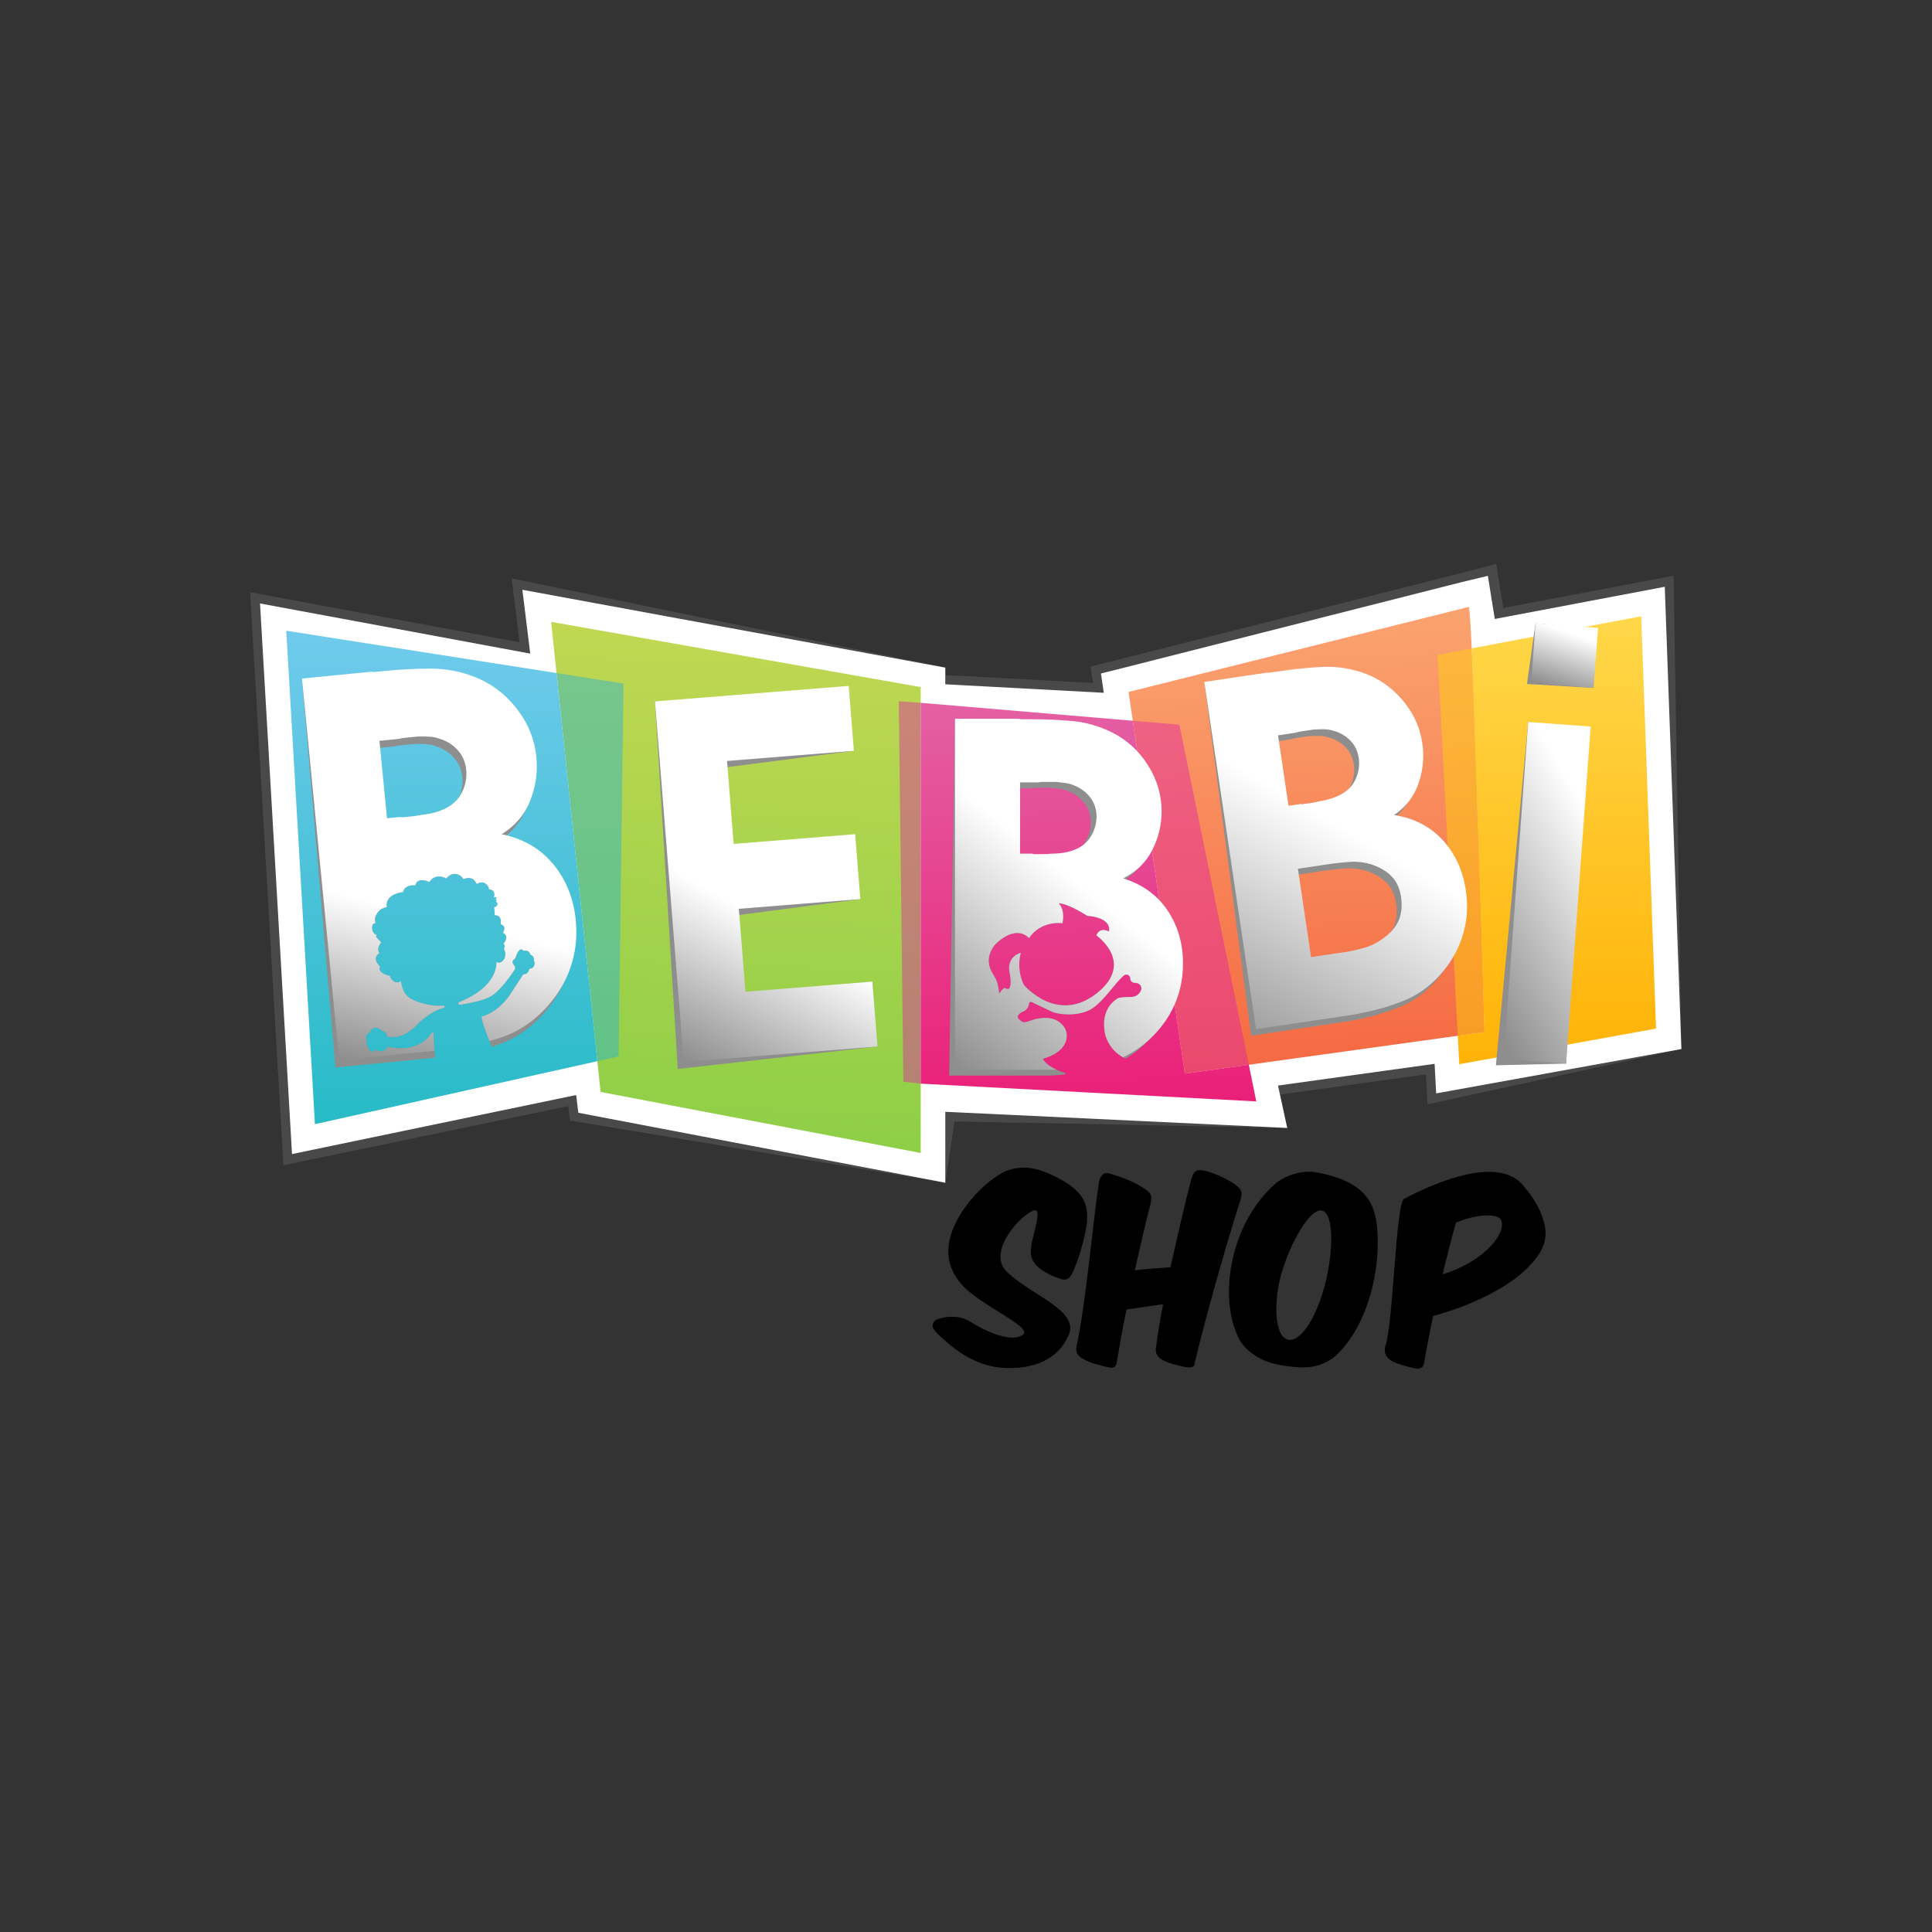 <?xml version="1.0" encoding="UTF-8" standalone="no"?>
<svg
   xmlns:dc="http://purl.org/dc/elements/1.1/"
   xmlns:cc="http://creativecommons.org/ns#"
   xmlns:rdf="http://www.w3.org/1999/02/22-rdf-syntax-ns#"
   xmlns:svg="http://www.w3.org/2000/svg"
   xmlns="http://www.w3.org/2000/svg"
   viewBox="0 0 1440 1440"
   height="1440"
   width="1440"
   xml:space="preserve"
   id="svg2"
   version="1.1"><rect x="0" y="0" width="1440" height="1440" fill="#333333" stroke="none"/><defs
     id="defs6"><clipPath
       id="clipPath18"
       clipPathUnits="userSpaceOnUse"><path
         id="path16"
         d="M 0,1080 H 1080 V 0 H 0 Z" /></clipPath><linearGradient
       id="linearGradient48"
       spreadMethod="pad"
       gradientTransform="matrix(12.163,286.394,286.394,-12.163,405.426,441.506)"
       gradientUnits="userSpaceOnUse"
       y2="0"
       x2="1"
       y1="0"
       x1="0"><stop
         id="stop44"
         offset="0"
         style="stop-opacity:1;stop-color:#8ecf47" /><stop
         id="stop46"
         offset="1"
         style="stop-opacity:1;stop-color:#c1d752" /></linearGradient><clipPath
       id="clipPath58"
       clipPathUnits="userSpaceOnUse"><path
         id="path56"
         d="M 0,1080 H 1080 V 0 H 0 Z" /></clipPath><clipPath
       id="clipPath66"
       clipPathUnits="userSpaceOnUse"><path
         id="path64"
         d="m 502.551,688.151 h 12.247 V 474.347 h -12.247 z" /></clipPath><clipPath
       id="clipPath82"
       clipPathUnits="userSpaceOnUse"><path
         id="path80"
         d="m 311.175,703.944 h 37.463 V 486.921 h -37.463 z" /></clipPath><linearGradient
       id="linearGradient110"
       spreadMethod="pad"
       gradientTransform="matrix(-1.659,364.904,364.904,1.659,248.013,391.669)"
       gradientUnits="userSpaceOnUse"
       y2="0"
       x2="1"
       y1="0"
       x1="0"><stop
         id="stop104"
         offset="0"
         style="stop-opacity:1;stop-color:#17b7bf" /><stop
         id="stop106"
         offset="0.994"
         style="stop-opacity:1;stop-color:#77ccef" /><stop
         id="stop108"
         offset="1"
         style="stop-opacity:1;stop-color:#77ccef" /></linearGradient><linearGradient
       id="linearGradient130"
       spreadMethod="pad"
       gradientTransform="matrix(-16.587,364.904,364.904,16.587,739.097,438.667)"
       gradientUnits="userSpaceOnUse"
       y2="0"
       x2="1"
       y1="0"
       x1="0"><stop
         id="stop126"
         offset="0"
         style="stop-opacity:1;stop-color:#f45f3a" /><stop
         id="stop128"
         offset="1"
         style="stop-opacity:1;stop-color:#fcb37c" /></linearGradient><clipPath
       id="clipPath140"
       clipPathUnits="userSpaceOnUse"><path
         id="path138"
         d="M 0,1080 H 1080 V 0 H 0 Z" /></clipPath><clipPath
       id="clipPath148"
       clipPathUnits="userSpaceOnUse"><path
         id="path146"
         d="m 803.789,717.739 h 26.266 V 501.128 h -26.266 z" /></clipPath><linearGradient
       id="linearGradient174"
       spreadMethod="pad"
       gradientTransform="matrix(-3.317,331.73,331.73,3.317,870.943,462.545)"
       gradientUnits="userSpaceOnUse"
       y2="0"
       x2="1"
       y1="0"
       x1="0"><stop
         id="stop170"
         offset="0"
         style="stop-opacity:1;stop-color:#ffaf00" /><stop
         id="stop172"
         offset="1"
         style="stop-opacity:1;stop-color:#ffe059" /></linearGradient><clipPath
       id="clipPath184"
       clipPathUnits="userSpaceOnUse"><path
         id="path182"
         d="M 0,1080 H 1080 V 0 H 0 Z" /></clipPath><clipPath
       id="clipPath192"
       clipPathUnits="userSpaceOnUse"><path
         id="path190"
         d="m 633.398,677.265 h 64.864 V 479.971 h -64.864 z" /></clipPath><linearGradient
       id="linearGradient218"
       spreadMethod="pad"
       gradientTransform="matrix(-5.529,390.336,390.336,5.529,609.716,392)"
       gradientUnits="userSpaceOnUse"
       y2="0"
       x2="1"
       y1="0"
       x1="0"><stop
         id="stop214"
         offset="0"
         style="stop-opacity:1;stop-color:#ec0c6a" /><stop
         id="stop216"
         offset="1"
         style="stop-opacity:1;stop-color:#e17ab6" /></linearGradient><clipPath
       id="clipPath228"
       clipPathUnits="userSpaceOnUse"><path
         id="path226"
         d="M 0,1080 H 1080 V 0 H 0 Z" /></clipPath><linearGradient
       id="linearGradient254"
       spreadMethod="pad"
       gradientTransform="matrix(53.899,220.203,220.203,-53.899,210.363,482.452)"
       gradientUnits="userSpaceOnUse"
       y2="0"
       x2="1"
       y1="0"
       x1="0"><stop
         id="stop246"
         offset="0"
         style="stop-opacity:1;stop-color:#8e8e8e" /><stop
         id="stop248"
         offset="0.006"
         style="stop-opacity:1;stop-color:#8e8e8e" /><stop
         id="stop250"
         offset="0.398"
         style="stop-opacity:1;stop-color:#ffffff" /><stop
         id="stop252"
         offset="1"
         style="stop-opacity:1;stop-color:#ffffff" /></linearGradient><clipPath
       id="clipPath264"
       clipPathUnits="userSpaceOnUse"><path
         id="path262"
         d="M 0,1080 H 1080 V 0 H 0 Z" /></clipPath><linearGradient
       id="linearGradient290"
       spreadMethod="pad"
       gradientTransform="matrix(110.769,200.001,200.001,-110.769,373.064,491.599)"
       gradientUnits="userSpaceOnUse"
       y2="0"
       x2="1"
       y1="0"
       x1="0"><stop
         id="stop282"
         offset="0"
         style="stop-opacity:1;stop-color:#8e8e8e" /><stop
         id="stop284"
         offset="0.006"
         style="stop-opacity:1;stop-color:#8e8e8e" /><stop
         id="stop286"
         offset="0.398"
         style="stop-opacity:1;stop-color:#ffffff" /><stop
         id="stop288"
         offset="1"
         style="stop-opacity:1;stop-color:#ffffff" /></linearGradient><clipPath
       id="clipPath300"
       clipPathUnits="userSpaceOnUse"><path
         id="path298"
         d="M 0,1080 H 1080 V 0 H 0 Z" /></clipPath><linearGradient
       id="linearGradient326"
       spreadMethod="pad"
       gradientTransform="matrix(126.953,158.757,158.757,-126.953,515.413,496.95)"
       gradientUnits="userSpaceOnUse"
       y2="0"
       x2="1"
       y1="0"
       x1="0"><stop
         id="stop318"
         offset="0"
         style="stop-opacity:1;stop-color:#8e8e8e" /><stop
         id="stop320"
         offset="0.006"
         style="stop-opacity:1;stop-color:#8e8e8e" /><stop
         id="stop322"
         offset="0.613"
         style="stop-opacity:1;stop-color:#ffffff" /><stop
         id="stop324"
         offset="1"
         style="stop-opacity:1;stop-color:#ffffff" /></linearGradient><clipPath
       id="clipPath336"
       clipPathUnits="userSpaceOnUse"><path
         id="path334"
         d="M 0,1080 H 1080 V 0 H 0 Z" /></clipPath><linearGradient
       id="linearGradient362"
       spreadMethod="pad"
       gradientTransform="matrix(121.309,208.625,208.625,-121.309,668.418,493.851)"
       gradientUnits="userSpaceOnUse"
       y2="0"
       x2="1"
       y1="0"
       x1="0"><stop
         id="stop354"
         offset="0"
         style="stop-opacity:1;stop-color:#8e8e8e" /><stop
         id="stop356"
         offset="0.006"
         style="stop-opacity:1;stop-color:#8e8e8e" /><stop
         id="stop358"
         offset="0.613"
         style="stop-opacity:1;stop-color:#ffffff" /><stop
         id="stop360"
         offset="1"
         style="stop-opacity:1;stop-color:#ffffff" /></linearGradient><clipPath
       id="clipPath372"
       clipPathUnits="userSpaceOnUse"><path
         id="path370"
         d="M 0,1080 H 1080 V 0 H 0 Z" /></clipPath><linearGradient
       id="linearGradient398"
       spreadMethod="pad"
       gradientTransform="matrix(148.836,85.349,85.349,-148.836,810.113,549.545)"
       gradientUnits="userSpaceOnUse"
       y2="0"
       x2="1"
       y1="0"
       x1="0"><stop
         id="stop390"
         offset="0"
         style="stop-opacity:1;stop-color:#8e8e8e" /><stop
         id="stop392"
         offset="0.006"
         style="stop-opacity:1;stop-color:#8e8e8e" /><stop
         id="stop394"
         offset="0.613"
         style="stop-opacity:1;stop-color:#ffffff" /><stop
         id="stop396"
         offset="1"
         style="stop-opacity:1;stop-color:#ffffff" /></linearGradient><clipPath
       id="clipPath408"
       clipPathUnits="userSpaceOnUse"><path
         id="path406"
         d="M 0,1080 H 1080 V 0 H 0 Z" /></clipPath><linearGradient
       id="linearGradient434"
       spreadMethod="pad"
       gradientTransform="matrix(143.113,6.707,93.835,-32.217,821.961,711.204)"
       gradientUnits="userSpaceOnUse"
       y2="0"
       x2="1"
       y1="0"
       x1="0"><stop
         id="stop426"
         offset="0"
         style="stop-opacity:1;stop-color:#8e8e8e" /><stop
         id="stop428"
         offset="0.006"
         style="stop-opacity:1;stop-color:#8e8e8e" /><stop
         id="stop430"
         offset="0.613"
         style="stop-opacity:1;stop-color:#ffffff" /><stop
         id="stop432"
         offset="1"
         style="stop-opacity:1;stop-color:#ffffff" /></linearGradient><clipPath
       id="clipPath444"
       clipPathUnits="userSpaceOnUse"><path
         id="path442"
         d="M 0,1080 H 1080 V 0 H 0 Z" /></clipPath></defs><g
     transform="matrix(1.333,0,0,-1.333,0,1440)"
     id="g10"><g
       id="g12"><g
         clip-path="url(#clipPath18)"
         id="g14"><g
           transform="translate(816.383,759.661)"
           id="g20"><path
             id="path22"
             style="fill:#494949;fill-opacity:1;fill-rule:nonzero;stroke:none"
             d="m 0,0 c -2.515,-0.642 -170.302,-43.02 -189.443,-47.805 l -17.142,-4.285 1.354,-9.184 -82.596,4.43 v 4.16 l -242.455,49.866 4.391,-35.673 -150.635,27.952 18.62,-320.407 159.238,33.085 0.998,-8.094 209.843,-34.753 5.16,34.254 186.033,-3.628 -4.06,18.656 81.612,11.315 0.889,-16.764 141.953,30.922 -4.354,264.649 -95.304,-18.044 c -0.046,0.455 -0.091,0.871 -0.138,1.253 L 20.181,5.322 Z" /></g><g
           transform="translate(817.673,754.869)"
           id="g24"><path
             id="path26"
             style="fill:#ffffff;fill-opacity:1;fill-rule:nonzero;stroke:none"
             d="m 0,0 c -2.67,-0.681 -188.117,-47.679 -189.991,-48.147 l -12.097,-3.024 1.595,-10.803 -88.624,4.754 v 9.328 l -236.474,43.517 4.393,-35.683 -151.084,28.036 17.891,-307.864 158.869,33.008 1.223,-9.921 205.182,-39.118 v 39.666 l 191.193,-9.039 -5.161,23.712 87.567,12.141 0.876,-16.527 137.112,24.803 L 113.174,-2.7 18.12,-20.697 c -0.116,0.528 -0.134,0.996 -0.234,1.503 L 14.26,3.409 Z" /></g><g
           transform="translate(925.962,505.127)"
           id="g28"><path
             id="path30"
             style="fill:#ffffff;fill-opacity:1;fill-rule:nonzero;stroke:none"
             d="m 0,0 -110.017,-19.901 -0.842,15.893 -117.12,-16.237 4.455,-20.47 -187.643,8.824 v -37.652 l -178.991,34.126 -1.823,14.793 -157.887,-32.802 -16.031,275.884 145.725,-14.242 -4.076,33.112 213.083,-50.364 v -10.871 l 118.581,-7.809 -2.356,15.962 c 0,0 187.97,46.993 190.189,47.56 0.43,0 1.015,-8.875 1.703,-23.203 l 94.759,17.94 z" /></g></g></g><g
       id="g32"><g
         id="g34"><g
           id="g40"><g
             id="g42"><path
               id="path50"
               style="fill:url(#linearGradient48);stroke:none"
               d="M 335.81,469.708 514.802,435.592 V 696.089 L 308.159,732.558 Z" /></g></g></g></g><g
       id="g52"><g
         clip-path="url(#clipPath58)"
         id="g54"><g
           id="g60"><g
             id="g62" /><g
             id="g74"><g
               style="opacity:0.44"
               id="g72"
               clip-path="url(#clipPath66)"><g
                 id="g70"
                 transform="translate(514.798,687.293)"><path
                   id="path68"
                   style="fill:#de1ea7;fill-opacity:1;fill-rule:nonzero;stroke:none"
                   d="m 0,0 v -212.946 l -9.689,1.118 -2.558,212.686 z" /></g></g></g></g><g
           id="g76"><g
             id="g78" /><g
             id="g90"><g
               style="opacity:0.46"
               id="g88"
               clip-path="url(#clipPath82)"><g
                 id="g86"
                 transform="translate(348.638,698.078)"><path
                   id="path84"
                   style="fill:#25b2d4;fill-opacity:1;fill-rule:nonzero;stroke:none"
                   d="M 0,0 -2.752,-208.509 -14.638,-211.157 -37.464,5.865 Z" /></g></g></g></g></g></g><g
       id="g92"><g
         id="g94"><g
           id="g100"><g
             id="g102"><path
               id="path112"
               style="fill:url(#linearGradient110);stroke:none"
               d="M 176.096,451.693 334,486.921 311.174,703.943 160.065,727.595 Z" /></g></g></g></g><g
       id="g114"><g
         id="g116"><g
           id="g122"><g
             id="g124"><path
               id="path132"
               style="fill:url(#linearGradient130);stroke:none"
               d="m 821.207,740.927 c -2.212,-0.554 -190.193,-47.549 -190.193,-47.549 v 0 l 31.516,-213.413 167.523,23.221 c 0,0 -6.62,237.741 -8.839,237.742 v 0 c -0.002,0 -0.005,-10e-4 -0.007,-10e-4" /></g></g></g></g><g
       id="g134"><g
         clip-path="url(#clipPath140)"
         id="g136"><g
           id="g142"><g
             id="g144" /><g
             id="g156"><g
               style="opacity:0.44"
               id="g154"
               clip-path="url(#clipPath148)"><g
                 id="g152"
                 transform="translate(830.055,503.192)"><path
                   id="path150"
                   style="fill:#ffd800;fill-opacity:1;fill-rule:nonzero;stroke:none"
                   d="m 0,0 -14.947,-2.064 -11.319,212.981 19.128,3.629 z" /></g></g></g></g></g></g><g
       id="g158"><g
         id="g160"><g
           id="g166"><g
             id="g168"><path
               id="path176"
               style="fill:url(#linearGradient174);stroke:none"
               d="m 822.917,717.738 7.138,-214.545 -14.948,-2.065 0.843,-15.91 110.017,19.901 -8.291,230.56 z" /></g></g></g></g><g
       id="g178"><g
         clip-path="url(#clipPath184)"
         id="g180"><g
           id="g186"><g
             id="g188" /><g
             id="g200"><g
               style="opacity:0.44"
               id="g198"
               clip-path="url(#clipPath192)"><g
                 id="g196"
                 transform="translate(698.263,484.925)"><path
                   id="path194"
                   style="fill:#de1ea7;fill-opacity:1;fill-rule:nonzero;stroke:none"
                   d="m 0,0 -35.727,-4.953 -29.138,197.293 26.043,-2.201 z" /></g></g></g></g></g></g><g
       id="g202"><g
         id="g204"><g
           id="g210"><g
             id="g212"><path
               id="path220"
               style="fill:url(#linearGradient218);stroke:none"
               d="m 514.798,474.347 187.645,-9.925 -4.181,20.502 -35.726,-4.952 -29.139,197.293 -118.599,10.028 z" /></g></g></g></g><g
       id="g222"><g
         clip-path="url(#clipPath228)"
         id="g224"><g
           transform="translate(256.452,633.779)"
           id="g230"><path
             id="path232"
             style="fill:#8e8e8e;fill-opacity:1;fill-rule:nonzero;stroke:none"
             d="m 0,0 c -1.764,-3.866 -4.478,-6.852 -8.161,-8.947 -2.026,-1.18 -4.308,-2.133 -6.863,-2.859 -2.553,-0.743 -5.173,-1.237 -7.858,-1.498 -1.716,-0.364 -3.436,-0.623 -5.173,-0.799 -1.737,-0.175 -3.373,-0.329 -4.904,-0.48 -0.189,-0.021 -0.432,-0.035 -0.725,-0.059 -0.29,-0.041 -0.638,0.029 -1.036,0.177 l -7.505,-0.725 -4.228,43.296 2.546,0.251 4.665,0.45 c 0.961,0.107 1.926,0.196 2.89,0.285 0.961,0.107 1.906,0.297 2.85,0.575 0.964,0.09 1.98,0.189 3.045,0.299 1.049,0.107 2.065,0.206 3.029,0.296 0.57,0.045 1.103,0.099 1.586,0.144 0.478,0.062 0.91,0.096 1.305,0.14 2.121,0.008 4.166,-0.036 6.133,-0.13 1.95,-0.098 3.728,-0.476 5.341,-1.081 4.01,-1.173 7.415,-3.259 10.236,-6.286 C -0.004,20.021 1.625,16.296 2.047,11.854 2.395,8.222 1.888,4.645 0.487,1.151 0.336,0.77 0.168,0.385 0,0 m 50.78,-40.938 c -7.163,8.714 -16.807,14.331 -28.895,16.84 1.745,1.089 3.373,2.243 4.888,3.514 4.528,3.738 7.981,8.278 10.36,13.619 0.259,0.544 0.484,1.08 0.705,1.634 3.114,7.875 4.257,15.95 3.463,24.23 -0.986,10.014 -4.699,19.109 -11.133,27.339 -6.43,8.213 -14.301,14.082 -23.584,17.648 -8.067,3.11 -16.237,4.637 -24.495,4.603 -8.258,-0.035 -16.512,-0.438 -24.789,-1.248 -0.583,-0.065 -1.204,-0.12 -1.875,-0.186 -0.671,-0.065 -1.309,-0.123 -1.875,-0.185 -0.776,-0.069 -1.549,-0.155 -2.307,-0.22 -0.776,-0.069 -1.552,-0.05 -2.345,0.053 l -36.123,-3.517 -0.384,3.905 18.665,-217.508 53.398,5.213 c 0.809,0.077 1.615,0.168 2.425,0.245 -0.154,1.285 -0.281,2.61 -0.402,3.902 -0.303,3.588 -0.474,6.87 -0.459,8.189 l -0.011,0.051 c 0.023,0.496 0.034,1.919 -0.243,2.162 -0.02,0.013 -0.04,0.027 -0.108,0.013 -0.202,-0.041 -0.546,-0.338 -1.037,-0.858 -2.877,-4.09 -6.914,-6.695 -12.006,-7.723 -5.564,-1.123 -10.636,0.012 -12.327,0.477 -0.47,-1.323 -1.548,-2.242 -2.981,-2.531 -1.383,-0.279 -2.874,0.069 -3.878,0.866 -0.433,-0.806 -0.973,-1.09 -1.377,-1.172 -0.624,-0.126 -1.269,0.112 -1.776,0.625 -0.446,0.47 -0.653,1.061 -0.587,1.6 -0.516,0.3 -0.965,0.876 -1.179,1.499 -0.153,0.496 -0.232,1.234 0.195,2.075 -0.632,1.048 -0.749,2.236 -0.323,3.252 0.393,0.921 1.209,1.577 2.055,1.643 0.227,1.397 1.123,2.349 2.455,2.619 1.602,0.323 3.381,-0.406 4.28,-1.733 1.08,0.042 2.451,-0.751 2.927,-3.113 2.143,-0.357 4.069,-0.337 5.907,0.034 4.063,0.821 7.797,3.364 12.881,8.777 3.261,2.711 6.296,4.71 9.06,5.97 0.9,0.41 1.763,0.742 2.559,0.972 0.432,0.122 0.853,0.207 1.194,0.259 0.043,0.22 0.131,0.395 0.316,0.433 0.034,0.006 0.078,-0.037 0.115,-0.047 l -0.171,0.93 c -8.931,-0.785 -16.253,2.545 -18.472,3.712 -1.901,0.986 -3.195,2.444 -4.089,4.176 l -2.546,-0.251 -0.519,5.353 -0.067,-0.014 c -0.658,-0.133 -1.991,-0.139 -3.403,1.296 -0.632,0.61 -1.058,1.419 -1.306,2.299 -1.867,0.466 -4.705,1.401 -5.552,3.073 -0.345,0.668 -0.336,1.406 0.037,2.166 -0.52,0.492 -2.612,2.596 -2.366,4.769 0.126,1.114 0.846,2.066 2.134,2.817 -0.46,0.452 -0.731,1.011 -0.789,1.648 -0.189,1.805 1.218,3.791 1.618,4.328 l -2.826,3.044 c -0.047,0.061 -0.063,0.145 -0.023,0.206 l 0.359,0.915 c -0.645,0.15 -2.295,0.765 -2.553,3.521 -0.21,2.344 0.933,2.943 1.624,3.083 0.135,0.027 0.256,0.034 0.361,0.037 -0.4,0.85 -1.122,3.301 1.642,6.473 1.268,1.537 3.086,2.097 4.047,2.291 0.236,0.048 0.425,0.068 0.563,0.078 -0.143,0.621 -0.382,2.415 0.704,4.249 0.303,0.5 0.683,0.962 1.128,1.368 l -0.117,1.275 2.442,0.247 c 1.362,0.644 3.028,1.085 5.011,1.345 0.026,1.953 2.146,3.276 4.152,3.681 0.894,0.18 1.785,0.202 2.604,0.052 0.339,1.542 1.281,2.522 2.731,2.814 1.349,0.273 3.168,-0.045 5.146,-0.891 0.999,1.57 2.408,2.591 4.111,2.935 1.736,0.35 3.764,-0.047 5.328,-1.013 0.979,1.321 2.226,2.186 3.659,2.476 2.276,0.459 4.626,-0.663 5.912,-2.773 0.556,0.2 1.086,0.36 1.574,0.459 3.457,0.697 4.948,-1.213 5.899,-3.232 1.793,1.116 3.625,1.17 5.043,0.14 1.004,-0.71 1.704,-1.92 1.902,-3.248 1.164,0.059 2.072,-0.354 2.559,-1.203 0.534,-0.911 0.51,-2.179 0.005,-3.158 1.06,0.143 1.363,0.03 1.479,-0.193 0.142,-0.27 -0.064,-0.557 -0.407,-0.942 0.202,-0.047 0.381,-0.151 0.456,-0.347 0.152,-0.32 -0.107,-0.688 -0.356,-1.019 0.057,-0.024 0.095,-0.033 0.135,-0.06 0.054,-0.007 0.111,-0.03 0.152,-0.057 0.074,-0.021 0.138,-0.078 0.199,-0.118 0.041,-0.027 0.081,-0.054 0.125,-0.098 0.048,-0.06 0.095,-0.121 0.146,-0.198 0.023,-0.031 0.047,-0.061 0.074,-0.108 0.04,-0.115 0.085,-0.246 0.095,-0.385 0.089,-0.789 -0.536,-1.775 -1.835,-2.037 -0.017,-0.004 -0.034,-0.007 -0.034,-0.007 0.038,-0.361 0.073,-0.705 0.104,-1.032 0.013,-0.068 0.027,-0.135 0.023,-0.206 0.031,-0.239 0.042,-0.465 0.066,-0.671 0,-0.088 0.014,-0.155 0.01,-0.226 0.024,-0.206 0.042,-0.378 0.042,-0.553 0.006,-0.034 0.013,-0.067 0.003,-0.104 0.372,-0.54 0.694,-1.089 0.971,-1.682 0.567,-0.114 1.236,-0.383 1.76,-0.979 0.773,-0.879 0.992,-2.221 0.627,-3.98 1.03,-0.318 1.699,-0.85 1.97,-1.585 0.424,-1.143 -0.188,-2.46 -0.676,-3.259 1.215,-0.457 1.665,-1.296 1.795,-1.937 0.343,-1.44 -0.487,-3.152 -1.505,-4.199 0.423,-0.266 0.66,-0.657 0.694,-1.176 0.049,-0.499 -0.113,-1.094 -0.419,-1.664 0.136,-0.236 0.268,-0.455 0.356,-0.718 0.634,-1.574 0.606,-3.264 -0.046,-4.642 -0.8,-1.6 -1.868,-2.132 -2.627,-2.285 -0.759,-0.153 -1.46,0.021 -1.869,0.307 0.086,-10.774 -10.847,-18.683 -21.307,-22.585 0.085,-0.422 0.214,-0.974 0.261,-1.211 0.014,-0.067 0.028,-0.134 0.297,-0.168 0.017,0.004 0.051,0.011 0.088,0 0.051,0.099 0.138,0.187 0.239,0.207 0.152,0.031 0.29,-0.046 0.402,-0.165 0.374,0.059 0.846,0.154 1.47,0.28 0.166,0.05 0.334,0.085 0.52,0.122 l 0.691,0.139 c 0.83,0.151 1.706,0.328 2.634,0.515 l 0.472,0.095 c 3.254,0.657 7.975,1.785 11.429,3.798 4.728,2.92 9.967,10.171 12.659,14.224 0.999,1.483 0.536,2.126 -0.049,2.938 -0.071,0.091 -0.139,0.165 -0.193,0.259 -0.392,0.553 -0.734,1.116 -0.617,1.753 0.127,0.588 0.592,1.155 1.471,1.754 1.013,3.153 2.09,4.861 3.152,5.075 0.405,0.082 0.985,-0.011 1.574,-0.84 1.132,0.299 2.033,0.182 2.712,-0.312 0.764,-0.566 0.998,-1.466 1.069,-1.82 0.517,-0.124 2.164,-0.721 1.976,-3.181 0.498,-0.812 0.546,-1.926 0.13,-2.904 -0.38,-0.901 -1.077,-1.533 -1.853,-1.691 -0.235,-0.046 -0.482,-0.044 -0.735,-0.007 -0.813,-3.358 -2.912,-3.22 -3.496,-3.11 -0.467,-0.726 -2.983,-4.779 -6.712,-10.391 -5.671,-8.937 -12.975,-12.481 -16.044,-13.1 l -0.185,-0.038 c -0.085,-0.017 -0.132,-0.044 -0.155,-0.102 -0.149,-0.222 -0.218,-0.921 0.308,-2.833 0.003,-0.016 0.027,-0.046 0.031,-0.063 0.003,-0.018 -0.014,-0.021 -0.014,-0.021 0.672,-2.461 2.042,-6.203 3.831,-10.896 0.37,-0.96 0.746,-1.955 1.149,-2.996 0.01,-0.051 0.037,-0.099 0.047,-0.149 0.894,0.268 1.784,0.553 2.671,0.855 7.912,2.614 14.976,6.742 21.22,12.407 6.719,6.094 11.905,13.002 15.572,20.743 0.014,0.021 0.041,0.061 0.05,0.098 0.484,1.081 0.968,2.161 1.412,3.268 3.674,9.094 5.003,18.856 3.993,29.251 -1.181,12.115 -5.356,22.538 -12.523,31.269" /></g></g></g><g
       id="g234"><g
         id="g236"><g
           id="g242"><g
             id="g244"><path
               id="path256"
               style="fill:url(#linearGradient254);stroke:none"
               d="m 240.719,706.427 c -8.261,-0.018 -16.528,-0.44 -24.804,-1.251 v 0 c -0.567,-0.062 -1.205,-0.121 -1.876,-0.185 v 0 c -0.672,-0.066 -1.292,-0.121 -1.876,-0.186 v 0 c -0.775,-0.069 -1.531,-0.151 -2.306,-0.22 v 0 c -0.776,-0.069 -1.552,-0.05 -2.331,0.074 v 0 l -38.682,-3.789 0.384,-3.906 20.442,-209.447 53.259,5.205 c -0.303,3.588 -0.473,6.87 -0.459,8.189 v 0 l -0.011,0.051 c 0.023,0.496 0.034,1.918 -0.243,2.162 v 0 c -0.02,0.013 -0.04,0.026 -0.108,0.013 v 0 c -0.202,-0.042 -0.545,-0.339 -1.038,-0.859 v 0 c -2.876,-4.089 -6.912,-6.694 -12.005,-7.723 v 0 c -5.564,-1.123 -10.636,0.012 -12.327,0.478 v 0 c -0.47,-1.323 -1.548,-2.242 -2.981,-2.531 v 0 c -1.382,-0.279 -2.874,0.068 -3.878,0.866 v 0 c -0.433,-0.806 -0.973,-1.091 -1.377,-1.172 v 0 c -0.624,-0.126 -1.269,0.111 -1.776,0.624 v 0 c -0.446,0.471 -0.653,1.062 -0.586,1.601 v 0 c -0.517,0.3 -0.966,0.876 -1.18,1.499 v 0 c -0.153,0.496 -0.232,1.235 0.195,2.075 v 0 c -0.632,1.048 -0.749,2.236 -0.322,3.252 v 0 c 0.392,0.921 1.208,1.578 2.054,1.642 v 0 c 0.227,1.398 1.123,2.35 2.455,2.619 v 0 c 1.602,0.324 3.381,-0.405 4.28,-1.733 v 0 c 1.079,0.042 2.451,-0.751 2.927,-3.112 v 0 c 2.143,-0.357 4.069,-0.337 5.907,0.034 v 0 c 4.063,0.821 7.797,3.363 12.881,8.777 v 0 c 3.261,2.711 6.296,4.709 9.061,5.969 v 0 c 0.9,0.411 1.763,0.742 2.558,0.973 v 0 c 0.431,0.122 0.854,0.207 1.194,0.259 v 0 c 0.043,0.219 0.131,0.394 0.317,0.433 v 0 c 0.033,0.006 0.077,-0.037 0.114,-0.047 v 0 l -0.17,0.93 c -8.932,-0.785 -16.254,2.545 -18.473,3.712 v 0 c -1.901,0.985 -3.195,2.443 -4.089,4.176 v 0 c -0.897,1.749 -1.393,3.773 -1.693,5.87 v 0 c -0.273,-0.301 -0.751,-0.626 -1.372,-0.769 v 0 l -0.067,-0.013 c -0.658,-0.133 -1.99,-0.139 -3.403,1.296 v 0 c -0.632,0.61 -1.058,1.419 -1.306,2.298 v 0 c -1.867,0.466 -4.705,1.402 -5.551,3.074 v 0 c -0.346,0.668 -0.337,1.406 0.037,2.166 v 0 c -0.521,0.491 -2.613,2.596 -2.367,4.769 v 0 c 0.126,1.113 0.846,2.066 2.133,2.817 v 0 c -0.459,0.451 -0.729,1.011 -0.788,1.648 v 0 c -0.189,1.805 1.218,3.791 1.618,4.328 v 0 l -2.826,3.044 c -0.047,0.061 -0.064,0.145 -0.023,0.206 v 0 l 0.359,0.914 c -0.644,0.151 -2.295,0.766 -2.553,3.522 v 0 c -0.21,2.344 0.933,2.942 1.624,3.083 v 0 c 0.135,0.027 0.256,0.034 0.361,0.037 v 0 c -0.4,0.849 -1.122,3.301 1.642,6.473 v 0 c 1.269,1.538 3.086,2.096 4.047,2.291 v 0 c 0.236,0.047 0.425,0.068 0.563,0.078 v 0 c -0.143,0.621 -0.382,2.416 0.704,4.249 v 0 c 0.303,0.499 0.683,0.962 1.128,1.368 v 0 c 0.633,0.601 1.408,1.109 2.325,1.522 v 0 c 1.361,0.643 3.028,1.084 5.011,1.345 v 0 c 0.027,1.953 2.146,3.276 4.152,3.68 v 0 c 0.894,0.18 1.785,0.203 2.604,0.053 v 0 c 0.338,1.541 1.282,2.522 2.732,2.814 v 0 c 1.349,0.273 3.168,-0.045 5.146,-0.892 v 0 c 0.999,1.571 2.407,2.592 4.11,2.935 v 0 c 1.736,0.351 3.765,-0.047 5.328,-1.012 v 0 c 0.979,1.321 2.226,2.186 3.66,2.475 v 0 c 2.276,0.46 4.625,-0.662 5.911,-2.772 v 0 c 0.557,0.2 1.086,0.359 1.575,0.458 v 0 c 3.456,0.698 4.947,-1.212 5.898,-3.231 v 0 c 1.793,1.117 3.625,1.17 5.043,0.14 v 0 c 1.004,-0.71 1.704,-1.92 1.902,-3.248 v 0 c 1.163,0.059 2.072,-0.355 2.558,-1.203 v 0 c 0.535,-0.911 0.511,-2.178 0.007,-3.158 v 0 c 1.059,0.143 1.362,0.029 1.477,-0.193 v 0 c 0.143,-0.27 -0.063,-0.557 -0.406,-0.942 v 0 c 0.202,-0.047 0.381,-0.151 0.456,-0.347 v 0 c 0.152,-0.32 -0.107,-0.688 -0.356,-1.02 v 0 c 0.057,-0.023 0.095,-0.033 0.135,-0.059 v 0 c 0.054,-0.007 0.111,-0.031 0.152,-0.058 v 0 c 0.074,-0.02 0.138,-0.077 0.2,-0.118 v 0 c 0.04,-0.026 0.08,-0.054 0.125,-0.097 v 0 c 0.046,-0.06 0.094,-0.121 0.144,-0.199 v 0 c 0.024,-0.03 0.048,-0.061 0.075,-0.108 v 0 c 0.041,-0.114 0.085,-0.245 0.096,-0.384 v 0 c 0.088,-0.789 -0.538,-1.775 -1.836,-2.038 v 0 c -0.017,-0.003 -0.034,-0.006 -0.034,-0.006 v 0 c 0.038,-0.361 0.073,-0.705 0.104,-1.032 v 0 c 0.013,-0.068 0.027,-0.135 0.023,-0.206 v 0 c 0.032,-0.24 0.042,-0.466 0.066,-0.672 v 0 c 0,-0.087 0.013,-0.154 0.011,-0.225 v 0 c 0.023,-0.206 0.041,-0.378 0.041,-0.553 v 0 c 0.006,-0.034 0.014,-0.068 0.003,-0.105 v 0 l 0.014,-0.067 c 0.017,-0.173 0.014,-0.33 0.028,-0.486 v 0 c 0,-0.176 -0.004,-0.334 0.007,-0.472 v 0 l 0.004,-0.017 c -0.003,-0.246 -0.003,-0.422 -0.013,-0.547 v 0 c 0.209,0.007 0.547,-0.013 0.932,-0.093 v 0 c 0.566,-0.113 1.235,-0.382 1.758,-0.978 v 0 c 0.774,-0.879 0.993,-2.221 0.629,-3.98 v 0 c 1.029,-0.318 1.698,-0.85 1.969,-1.585 v 0 c 0.424,-1.143 -0.188,-2.459 -0.676,-3.259 v 0 c 1.216,-0.458 1.666,-1.296 1.795,-1.937 v 0 c 0.342,-1.44 -0.487,-3.152 -1.504,-4.2 v 0 c 0.422,-0.265 0.658,-0.656 0.693,-1.176 v 0 c 0.049,-0.499 -0.112,-1.093 -0.419,-1.663 v 0 c 0.136,-0.237 0.268,-0.456 0.356,-0.718 v 0 c 0.634,-1.574 0.606,-3.265 -0.045,-4.642 v 0 c -0.801,-1.601 -1.869,-2.132 -2.628,-2.285 v 0 c -0.759,-0.153 -1.46,0.021 -1.869,0.307 v 0 c 0.086,-10.775 -10.847,-18.684 -21.307,-22.585 v 0 c 0.085,-0.422 0.214,-0.975 0.262,-1.211 v 0 c 0.013,-0.067 0.027,-0.135 0.297,-0.168 v 0 c 0.017,0.004 0.05,0.011 0.087,0 v 0 c 0.051,0.099 0.138,0.187 0.239,0.207 v 0 c 0.152,0.03 0.291,-0.047 0.402,-0.165 v 0 c 0.374,0.059 0.847,0.153 1.47,0.279 v 0 c 0.166,0.051 0.334,0.086 0.52,0.123 v 0 l 0.691,0.139 c 0.83,0.15 1.706,0.328 2.634,0.515 v 0 l 0.472,0.094 c 3.254,0.657 7.975,1.786 11.429,3.798 v 0 c 4.727,2.92 9.967,10.172 12.659,14.225 v 0 c 0.999,1.482 0.536,2.126 -0.049,2.938 v 0 c -0.071,0.09 -0.139,0.165 -0.193,0.26 v 0 c -0.392,0.552 -0.733,1.115 -0.617,1.752 v 0 c 0.127,0.588 0.592,1.155 1.471,1.754 v 0 c 1.014,3.153 2.09,4.861 3.152,5.075 v 0 c 0.405,0.082 0.985,-0.012 1.574,-0.841 v 0 c 1.132,0.3 2.033,0.183 2.712,-0.312 v 0 c 0.764,-0.565 0.998,-1.465 1.07,-1.82 v 0 c 0.516,-0.124 2.163,-0.72 1.975,-3.18 v 0 c 0.498,-0.813 0.547,-1.926 0.13,-2.905 v 0 c -0.38,-0.9 -1.076,-1.532 -1.852,-1.69 v 0 c -0.236,-0.047 -0.483,-0.044 -0.736,-0.008 v 0 c -0.813,-3.357 -2.912,-3.219 -3.496,-3.109 v 0 c -0.467,-0.727 -2.983,-4.779 -6.711,-10.392 v 0 c -5.672,-8.936 -12.976,-12.48 -16.045,-13.099 v 0 l -0.185,-0.038 c -0.085,-0.017 -0.131,-0.044 -0.155,-0.102 v 0 c -0.148,-0.223 -0.218,-0.92 0.309,-2.833 v 0 c 0.003,-0.016 0.026,-0.047 0.03,-0.063 v 0 c 0.003,-0.018 -0.014,-0.021 -0.014,-0.021 v 0 c 0.672,-2.461 2.042,-6.203 3.831,-10.896 v 0 c 2.023,0.583 4.022,1.198 6.029,1.866 v 0 c 7.912,2.615 14.993,6.746 21.237,12.411 v 0 c 5.469,4.981 9.936,10.498 13.394,16.583 v 0 c 0.013,0.021 0.04,0.061 0.049,0.097 v 0 c 1.359,2.398 2.563,4.87 3.59,7.428 v 0 c 3.675,9.095 5.003,18.856 3.994,29.251 v 0 c -1.181,12.115 -5.373,22.535 -12.539,31.267 v 0 c -6.627,8.049 -15.333,13.453 -26.17,16.196 v 0 c -0.89,0.241 -1.808,0.443 -2.726,0.644 v 0 c 5.573,3.422 9.948,7.745 13.086,12.976 v 0 c 1.106,1.82 2.069,3.751 2.868,5.79 v 0 c 3.113,7.876 4.273,15.954 3.462,24.23 v 0 c -0.985,10.014 -4.682,19.112 -11.116,27.342 v 0 c -6.447,8.209 -14.301,14.083 -23.583,17.648 v 0 c -8.004,3.076 -16.09,4.603 -24.247,4.604 v 0 c -0.083,0 -0.166,-10e-4 -0.25,-10e-4 m -28.173,-44.291 -0.385,3.905 7.211,0.701 c 0.961,0.107 1.925,0.196 2.89,0.286 v 0 c 0.961,0.106 1.923,0.3 2.867,0.578 v 0 c 0.964,0.09 1.963,0.186 3.028,0.296 v 0 c 1.05,0.106 2.065,0.206 3.029,0.295 v 0 c 0.584,0.065 1.103,0.1 1.582,0.161 v 0 c 0.482,0.045 0.914,0.079 1.308,0.124 v 0 c 2.139,0.011 4.184,-0.033 6.134,-0.131 v 0 c 1.949,-0.097 3.728,-0.475 5.341,-1.08 v 0 c 4.011,-1.174 7.415,-3.259 10.236,-6.287 v 0 c 2.823,-3.028 4.452,-6.752 4.891,-11.191 v 0 c 0.392,-4.028 -0.3,-7.992 -2.047,-11.854 v 0 c -0.488,-1.064 -1.055,-2.074 -1.692,-3.009 v 0 c -1.649,-2.438 -3.81,-4.42 -6.469,-5.938 v 0 c -2.026,-1.182 -4.308,-2.133 -6.863,-2.859 v 0 c -2.553,-0.744 -5.173,-1.238 -7.875,-1.502 v 0 c -1.717,-0.364 -3.436,-0.623 -5.173,-0.799 v 0 c -1.72,-0.171 -3.356,-0.326 -4.904,-0.48 v 0 c -0.192,-0.004 -0.432,-0.034 -0.725,-0.059 v 0 c -0.29,-0.041 -0.638,0.029 -1.036,0.177 v 0 l -7.505,-0.725 z" /></g></g></g></g><g
       id="g258"><g
         clip-path="url(#clipPath264)"
         id="g260"><g
           transform="translate(366.232,688.084)"
           id="g266"><path
             id="path268"
             style="fill:#8e8e8e;fill-opacity:1;fill-rule:nonzero;stroke:none"
             d="m 0,0 104.919,4.747 6.298,-32.377 -74.338,-9.581 3.707,-46.384 67.94,5.431 6.298,-32.374 -71.337,-9.341 3.707,-46.384 70.941,5.671 6.298,-32.377 -111.714,-12.569 z" /></g></g></g><g
       id="g270"><g
         id="g272"><g
           id="g278"><g
             id="g280"><path
               id="path292"
               style="fill:url(#linearGradient290);stroke:none"
               d="m 366.232,688.084 16.117,-201.627 108.316,8.658 -2.9,36.288 -70.941,-5.671 -3.708,46.384 67.939,5.43 -2.899,36.285 -67.941,-5.431 -3.707,46.383 70.941,5.671 -2.901,36.288 z" /></g></g></g></g><g
       id="g294"><g
         clip-path="url(#clipPath300)"
         id="g296"><g
           transform="translate(613.032,524.693)"
           id="g302"><path
             id="path304"
             style="fill:#8e8e8e;fill-opacity:1;fill-rule:nonzero;stroke:none"
             d="m 0,0 c -22.104,-17.235 -40.56,4.868 -40.56,4.868 0,0 -4.386,8.016 -1.703,17.975 -8.257,-2.666 -6.33,-10.699 -6.33,-10.699 0,0 1.703,-6.794 -0.24,-9.46 -3.148,-0.741 -1.204,2.907 -5.573,-2.684 -0.74,10.218 -4.387,9.959 -5.591,16.29 -1.221,6.312 3.389,11.163 3.389,11.163 0,0 10.699,11.662 18.955,3.646 7.052,10.2 18.697,8.256 18.697,8.256 0,0 1.703,7.535 -2.184,11.181 5.831,-0.241 16.048,-7.052 16.048,-7.052 0,0 13.589,-0.482 12.144,-8.738 C 1.462,37.412 0,32.562 0,32.562 0,32.562 22.103,17.252 0,0 m -45.909,114.85 h 9.288 c 0.894,0 1.771,0.103 2.666,0.275 h 8.223 c 1.961,-0.172 3.818,-0.395 5.589,-0.67 1.755,-0.259 3.355,-0.757 4.783,-1.462 3.526,-1.411 6.45,-3.63 8.755,-6.64 2.304,-3.01 3.457,-6.554 3.457,-10.613 0,-3.733 -0.98,-7.276 -2.924,-10.63 -1.944,-3.371 -4.696,-5.848 -8.24,-7.431 -1.943,-0.894 -4.111,-1.565 -6.501,-1.995 -2.391,-0.447 -4.833,-0.671 -7.311,-0.671 -1.582,-0.172 -3.182,-0.258 -4.781,-0.258 h -5.178 c -0.258,0 -0.567,0.086 -0.929,0.258 h -6.897 z M 36.552,43.277 c -5.745,8.584 -14.036,14.57 -24.822,17.924 7.259,3.543 12.661,8.772 16.204,15.67 3.526,6.915 5.297,14.173 5.297,21.776 0,9.22 -2.562,17.837 -7.688,25.904 -5.143,8.051 -11.782,14.122 -19.936,18.199 -7.069,3.543 -14.379,5.659 -21.896,6.364 -7.534,0.705 -15.103,1.067 -22.723,1.067 h -5.573 c -0.705,0 -1.41,0.086 -2.133,0.275 l -32.337,3.233 -3.251,-199.529 h 54.853 c 1.858,0 3.767,0.086 5.711,0.276 1.307,0.05 2.614,0.136 3.922,0.24 l 0.757,0.826 c -11.301,3.405 -12.901,8.102 -12.901,8.102 0,0 11.507,2.614 13.193,10.853 0.86,4.111 -0.998,7.018 -3.079,8.893 -2.15,1.943 -4.988,2.959 -7.895,3.027 -2.202,0.052 -5.144,-0.138 -7.844,-1.084 -5.228,-1.823 -5.091,-1.823 -7.568,0.259 -2.494,2.098 1.565,4.196 1.565,4.196 0,0 3.389,0.654 3.974,4.902 0.068,0.62 0.722,0.998 1.29,0.723 2.718,-1.272 9.288,-4.386 11.129,-5.298 3.337,-1.771 15.893,-3.337 23.341,1.961 6.743,4.799 11.731,13.296 17.132,18.061 1.411,1.256 3.647,0.275 3.681,-1.634 V 8.429 C 18.973,7.225 19.884,6.21 21.088,6.089 L 22.43,5.935 c 2.132,-0.224 3.405,-2.546 2.39,-4.438 -0.911,-1.755 -2.562,-3.389 -5.504,-3.389 -6.278,0 -7.138,-0.654 -7.138,-0.654 0,0 -10.734,-5.091 -7.156,-20.658 2.409,-8.05 8.136,-11.679 11.353,-13.142 1.686,0.998 3.303,2.082 4.902,3.269 7.62,5.659 13.503,12.471 17.665,20.452 4.163,7.964 6.245,16.719 6.245,26.282 0,11.164 -2.874,21.02 -8.635,29.62" /></g></g></g><g
       id="g306"><g
         id="g308"><g
           id="g314"><g
             id="g316"><path
               id="path328"
               style="fill:url(#linearGradient326);stroke:none"
               d="M 533.977,678.383 V 482.105 h 54.853 c 0.62,0 1.24,0.016 1.859,0.051 v 0 c -6.554,3.01 -7.62,6.141 -7.62,6.141 v 0 c 0,0 11.506,2.614 13.192,10.854 v 0 c 0.86,4.111 -0.997,7.017 -3.078,8.892 v 0 c -2.151,1.943 -4.989,2.959 -7.896,3.027 v 0 c -2.202,0.052 -5.143,-0.137 -7.843,-1.084 v 0 c -5.229,-1.823 -5.092,-1.823 -7.569,0.259 v 0 c -2.494,2.099 1.566,4.197 1.566,4.197 v 0 c 0,0 3.388,0.654 3.973,4.902 v 0 c 0.068,0.619 0.722,0.998 1.29,0.723 v 0 c 2.718,-1.273 9.288,-4.386 11.129,-5.299 v 0 c 3.336,-1.771 15.893,-3.337 23.341,1.962 v 0 c 6.743,4.798 11.731,13.295 17.132,18.06 v 0 c 1.41,1.256 3.647,0.275 3.681,-1.634 v 0 -0.034 c 0.018,-1.204 0.929,-2.218 2.133,-2.34 v 0 l 1.342,-0.154 c 2.133,-0.224 3.405,-2.546 2.39,-4.438 v 0 c -0.91,-1.755 -2.562,-3.388 -5.503,-3.388 v 0 c -6.278,0 -7.139,-0.654 -7.139,-0.654 v 0 c 0,0 -10.733,-5.092 -7.156,-20.659 v 0 c 2.082,-6.932 6.606,-10.596 9.873,-12.401 v 0 c 3.355,1.565 6.572,3.491 9.634,5.762 v 0 c 7.619,5.659 13.503,12.488 17.664,20.451 v 0 c 4.164,7.964 6.244,16.737 6.244,26.301 v 0 c 0,11.146 -2.889,21.019 -8.634,29.603 v 0 c -5.763,8.6 -14.037,14.568 -24.838,17.94 v 0 c 7.259,3.527 12.659,8.756 16.203,15.67 v 0 c 3.543,6.897 5.315,14.156 5.315,21.777 v 0 c 0,9.202 -2.563,17.837 -7.706,25.903 v 0 c -5.126,8.051 -11.765,14.105 -19.918,18.181 v 0 c -7.088,3.545 -14.398,5.66 -21.914,6.382 v 0 c -7.535,0.706 -15.103,1.05 -22.705,1.05 v 0 h -5.574 c -0.723,0 -1.427,0.086 -2.133,0.275 v 0 z m 36.379,-35.589 h 9.306 c 0.878,0 1.771,0.087 2.65,0.258 v 0 h 8.239 c 1.943,-0.171 3.801,-0.395 5.572,-0.653 v 0 c 1.772,-0.275 3.372,-0.757 4.783,-1.462 v 0 c 3.543,-1.428 6.467,-3.629 8.772,-6.64 v 0 c 2.288,-3.01 3.44,-6.553 3.44,-10.63 v 0 c 0,-3.716 -0.964,-7.259 -2.907,-10.63 v 0 c -1.961,-3.354 -4.695,-5.831 -8.24,-7.431 v 0 c -1.96,-0.894 -4.111,-1.548 -6.501,-1.995 v 0 c -2.391,-0.447 -4.833,-0.653 -7.311,-0.653 v 0 c -1.599,-0.19 -3.182,-0.276 -4.781,-0.276 v 0 h -5.177 c -0.276,0 -0.586,0.086 -0.929,0.276 v 0 h -6.916 z m 21.536,-67.564 c 5.831,-0.242 16.048,-7.053 16.048,-7.053 v 0 c 0,0 13.589,-0.481 12.144,-8.738 v 0 c -5.59,2.667 -7.052,-2.184 -7.052,-2.184 v 0 c 0,0 22.102,-15.309 0,-32.561 v 0 c -22.104,-17.236 -40.559,4.868 -40.559,4.868 v 0 c 0,0 -4.387,8.015 -1.704,17.974 v 0 c -8.256,-2.666 -6.33,-10.7 -6.33,-10.7 v 0 c 0,0 1.703,-6.793 -0.24,-9.459 v 0 c -1.014,-0.239 -1.499,-0.022 -1.839,0.194 v 0 c -0.712,0.456 -0.772,0.913 -3.734,-2.877 v 0 c -0.74,10.217 -4.387,9.958 -5.591,16.289 v 0 c -1.221,6.312 3.389,11.163 3.389,11.163 v 0 c 0,0 10.699,11.662 18.955,3.646 v 0 c 7.052,10.201 18.697,8.257 18.697,8.257 v 0 c 0,0 1.703,7.534 -2.184,11.181" /></g></g></g></g><g
       id="g330"><g
         clip-path="url(#clipPath336)"
         id="g332"><g
           transform="translate(745.32,543.66)"
           id="g338"><path
             id="path340"
             style="fill:#8e8e8e;fill-opacity:1;fill-rule:nonzero;stroke:none"
             d="m 0,0 c 5.278,0.604 10.316,1.625 15.119,3.057 4.795,1.428 9.329,4.074 13.588,7.932 2.985,2.768 4.989,5.845 6.013,9.221 1.016,3.372 1.226,7.071 0.627,11.101 -0.705,4.731 -2.386,8.506 -5.043,11.334 -2.665,2.826 -6.261,5.062 -10.802,6.717 C 15.36,50.711 11.25,51.261 7.171,51.014 3.089,50.763 -1.053,50.328 -5.254,49.703 -5.433,49.676 -5.649,49.644 -5.913,49.604 -6.174,49.565 -6.398,49.532 -6.569,49.507 l -15.763,-2.348 7.355,-49.389 z m -20.745,83.377 c 0.375,-0.123 0.694,-0.163 0.958,-0.124 0.264,0.04 0.481,0.072 0.659,0.099 1.398,0.208 2.89,0.43 4.465,0.665 1.575,0.234 3.141,0.555 4.689,0.964 2.453,0.365 4.828,0.941 7.128,1.736 2.298,0.786 4.342,1.761 6.142,2.929 3.268,2.096 5.614,4.952 7.047,8.567 1.432,3.611 1.872,7.261 1.324,10.938 -0.6,4.026 -2.262,7.359 -4.979,9.999 -2.719,2.637 -5.935,4.394 -9.647,5.276 -1.508,0.49 -3.155,0.74 -4.943,0.742 -1.793,0.003 -3.664,-0.054 -5.614,-0.166 -0.356,-0.053 -0.749,-0.111 -1.183,-0.176 -0.439,-0.065 -0.919,-0.137 -1.447,-0.215 -0.876,-0.131 -1.795,-0.268 -2.757,-0.411 -0.966,-0.144 -1.885,-0.281 -2.758,-0.411 -0.855,-0.306 -1.714,-0.524 -2.587,-0.655 -0.88,-0.131 -1.753,-0.26 -2.63,-0.391 l -6.567,-0.978 5.87,-39.406 z m -51.2,71.915 32.469,1.56 c 0.725,-0.075 1.44,-0.056 2.142,0.049 0.698,0.104 1.4,0.208 2.102,0.313 0.524,0.078 1.09,0.162 1.707,0.254 0.613,0.092 1.182,0.177 1.707,0.255 7.529,1.121 15.067,1.883 22.619,2.294 7.544,0.406 15.083,-0.616 22.609,-3.075 8.657,-2.83 16.117,-7.849 22.385,-15.059 6.266,-7.218 10.077,-15.378 11.434,-24.482 1.122,-7.532 0.438,-14.973 -2.043,-22.325 C 42.696,87.724 38.125,81.761 31.467,77.189 42.645,75.453 51.713,70.761 58.672,63.118 65.625,55.467 69.929,46.132 71.572,35.097 72.981,25.64 72.213,16.664 69.271,8.169 66.33,-0.326 61.509,-7.939 54.813,-14.662 c -5.453,-5.47 -11.728,-9.581 -18.838,-12.337 -7.106,-2.763 -14.404,-4.877 -21.88,-6.347 -1.902,-0.466 -3.771,-0.831 -5.609,-1.106 -1.839,-0.273 -3.723,-0.554 -5.648,-0.84 l -48.598,-7.24 z" /></g></g></g><g
       id="g342"><g
         id="g344"><g
           id="g350"><g
             id="g352"><path
               id="path364"
               style="fill:url(#linearGradient362);stroke:none"
               d="m 738.852,707.36 c -7.552,-0.41 -15.089,-1.172 -22.619,-2.294 v 0 c -0.523,-0.078 -1.093,-0.164 -1.707,-0.254 v 0 c -0.616,-0.092 -1.182,-0.176 -1.705,-0.254 v 0 c -0.703,-0.105 -1.405,-0.209 -2.104,-0.313 v 0 c -0.702,-0.106 -1.416,-0.125 -2.141,-0.05 v 0 l -35.201,-5.243 28.917,-194.139 48.599,7.237 c 1.923,0.287 3.808,0.568 5.647,0.842 v 0 c 1.839,0.274 3.707,0.639 5.608,1.105 v 0 c 7.477,1.471 14.774,3.584 21.88,6.348 v 0 c 7.112,2.756 13.386,6.867 18.841,12.338 v 0 c 6.694,6.722 11.515,14.334 14.456,22.829 v 0 c 2.941,8.496 3.71,17.471 2.301,26.928 v 0 c -1.644,11.035 -5.947,20.37 -12.9,28.021 v 0 c -6.959,7.643 -16.028,12.334 -27.205,14.071 v 0 c 6.658,4.573 11.229,10.535 13.718,17.888 v 0 c 2.482,7.351 3.165,14.792 2.044,22.325 v 0 c -1.356,9.104 -5.168,17.262 -11.434,24.481 v 0 c -6.268,7.21 -13.728,12.23 -22.384,15.059 v 0 c -6.458,2.11 -12.925,3.162 -19.397,3.162 v 0 c -1.071,0 -2.142,-0.029 -3.214,-0.087 m -24.245,-38.252 6.567,0.978 c 0.877,0.13 1.75,0.261 2.629,0.392 v 0 c 0.873,0.13 1.733,0.349 2.588,0.655 v 0 c 0.873,0.129 1.792,0.266 2.757,0.41 v 0 c 0.963,0.143 1.881,0.281 2.758,0.411 v 0 c 0.527,0.079 1.009,0.151 1.446,0.215 v 0 c 0.436,0.065 0.828,0.124 1.184,0.177 v 0 c 1.95,0.112 3.821,0.168 5.613,0.165 v 0 c 1.789,-0.002 3.435,-0.252 4.944,-0.741 v 0 c 3.712,-0.883 6.927,-2.64 9.647,-5.277 v 0 c 2.718,-2.639 4.379,-5.972 4.979,-9.999 v 0 c 0.548,-3.676 0.108,-7.326 -1.324,-10.938 v 0 c -1.432,-3.615 -3.779,-6.47 -7.047,-8.567 v 0 c -1.8,-1.168 -3.844,-2.143 -6.142,-2.929 v 0 c -2.3,-0.794 -4.676,-1.37 -7.128,-1.735 v 0 c -1.549,-0.41 -3.115,-0.73 -4.69,-0.965 v 0 c -1.574,-0.234 -3.067,-0.456 -4.464,-0.664 v 0 c -0.178,-0.027 -0.396,-0.06 -0.659,-0.098 v 0 c -0.264,-0.04 -0.583,0 -0.959,0.122 v 0 l -6.83,-1.017 z m 11.112,-74.606 15.764,2.348 c 0.171,0.025 0.396,0.059 0.656,0.098 v 0 c 0.263,0.039 0.481,0.071 0.659,0.098 v 0 c 4.201,0.626 8.343,1.061 12.424,1.312 v 0 c 4.08,0.246 8.19,-0.303 12.331,-1.653 v 0 c 4.542,-1.655 8.138,-3.89 10.802,-6.717 v 0 c 2.658,-2.828 4.338,-6.603 5.044,-11.334 v 0 c 0.599,-4.03 0.389,-7.729 -0.628,-11.101 v 0 c -1.023,-3.375 -3.027,-6.453 -6.013,-9.221 v 0 c -4.258,-3.857 -8.792,-6.503 -13.587,-7.932 v 0 c -4.802,-1.432 -9.84,-2.452 -15.119,-3.056 v 0 l -14.976,-2.231 z" /></g></g></g></g><g
       id="g366"><g
         clip-path="url(#clipPath372)"
         id="g368"><g
           transform="translate(854.472,676.581)"
           id="g374"><path
             id="path376"
             style="fill:#8e8e8e;fill-opacity:1;fill-rule:nonzero;stroke:none"
             d="m 0,0 30.616,-6.031 -9.391,-184.995 -39.264,-0.945 z" /></g></g></g><g
       id="g378"><g
         id="g380"><g
           id="g386"><g
             id="g388"><path
               id="path400"
               style="fill:url(#linearGradient398);stroke:none"
               d="m 840.757,488.098 34.939,-2.543 13.715,188.483 -34.939,2.542 z" /></g></g></g></g><g
       id="g402"><g
         clip-path="url(#clipPath408)"
         id="g404"><g
           transform="translate(858.569,731.729)"
           id="g410"><path
             id="path412"
             style="fill:#8e8e8e;fill-opacity:1;fill-rule:nonzero;stroke:none"
             d="m 0,0 30.842,-2.921 1.656,-33.173 -37.283,2.163 z" /></g></g></g><g
       id="g414"><g
         id="g416"><g
           id="g422"><g
             id="g424"><path
               id="path436"
               style="fill:url(#linearGradient434);stroke:none"
               d="m 856.128,698.177 34.94,-2.543 2.441,33.552 -34.94,2.543 z" /></g></g></g></g><g
       id="g438"><g
         clip-path="url(#clipPath444)"
         id="g440"><g
           transform="translate(542.493,341.229)"
           id="g446"><path
             id="path448"
             style="fill:#000000;fill-opacity:1;fill-rule:nonzero;stroke:none"
             d="m 0,0 c 13.871,-8.422 24.771,-10.899 29.354,-7.309 5.698,3.593 -17.711,13.873 -29.849,24.03 -8.919,7.306 -14.615,18.331 -10.281,31.707 3.097,11.518 14.863,26.381 26.754,33.689 4.459,3.096 12.632,5.696 22.666,2.725 7.43,-2.602 15.482,-6.441 20.435,-11.271 6.565,-5.945 6.317,-12.385 6.317,-17.217 C 64.405,47.562 60.565,34.184 56.975,26.877 55.116,23.532 53.382,22.79 49.542,24.276 38.271,28.239 33.069,33.689 33.937,40.501 34.432,48.924 42.606,67.502 33.069,60.938 25.267,56.479 9.413,37.405 21.056,27.372 35.423,13.996 62.424,5.82 54.497,-8.671 51.152,-15.606 43.102,-25.514 23.285,-25.887 c -13.253,-0.371 -25.39,4.211 -38.767,16.598 -3.592,3.096 -5.45,5.325 -5.574,6.811 0,1.612 0.744,2.849 2.353,3.716 C -12.757,3.592 -4.955,3.345 0,0" /></g><g
           transform="translate(668.078,318.44)"
           id="g450"><path
             id="path452"
             style="fill:#000000;fill-opacity:1;fill-rule:nonzero;stroke:none"
             d="m 0,0 c 0,-4.46 -5.327,-2.603 -11.892,-0.991 -6.811,1.982 -11.146,4.336 -9.66,10.28 0.62,5.944 1.983,13.747 3.84,23.285 -6.935,-0.991 -13.5,-1.858 -20.436,-2.973 -2.602,-11.394 -4.087,-21.551 -5.451,-29.479 -0.619,-2.847 -1.486,-3.591 -5.821,-2.6 -4.087,1.116 -8.917,2.105 -12.014,3.962 -3.839,1.861 -5.573,3.841 -4.583,8.176 4.954,22.789 8.422,63.415 12.386,91.158 1.362,5.327 3.469,5.947 8.299,4.088 5.326,-1.486 11.889,-4.211 16.349,-7.184 5.078,-3.096 5.202,-4.83 4.212,-9.164 -2.603,-9.414 -5.45,-22.543 -8.794,-37.035 6.935,0.868 13.623,1.24 19.94,1.734 4.087,17.465 7.927,35.548 11.767,49.543 1.486,5.327 3.962,5.451 9.041,3.965 4.831,-1.363 10.157,-3.84 14.739,-6.814 4.334,-3.096 4.954,-4.707 3.592,-9.04 C 17.587,66.015 6.564,27.496 0,0" /></g><g
           transform="translate(716.744,368.973)"
           id="g454"><path
             id="path456"
             style="fill:#000000;fill-opacity:1;fill-rule:nonzero;stroke:none"
             d="m 0,0 c -4.583,-15.358 -4.458,-35.299 3.096,-37.652 6.813,-2.229 15.977,11.396 20.931,30.345 2.107,7.803 3.593,17.836 3.593,25.885 0,8.3 -1.486,14.74 -4.831,15.732 C 15.854,36.663 4.582,15.731 0,0 M 52.763,28.858 C 56.354,4.831 48.799,-30.221 29.479,-47.313 22.914,-52.391 15.978,-54.001 6.564,-53.01 c -6.317,0.619 -13.253,1.858 -18.702,4.706 -4.459,2.354 -9.165,6.07 -11.642,10.652 -12.139,23.285 -5.202,65.273 20.684,87.566 5.821,4.46 14.492,7.061 21.798,5.945 9.414,-1.485 18.454,-4.705 24.027,-9.165 6.319,-5.078 8.671,-10.527 10.034,-17.836" /></g><g
           transform="translate(839.479,397.709)"
           id="g458"><path
             id="path460"
             style="fill:#000000;fill-opacity:1;fill-rule:nonzero;stroke:none"
             d="m 0,0 c -0.991,4.087 -13.13,4.211 -25.392,-1.115 -2.6,-8.918 -4.954,-18.454 -7.431,-28.86 C -9.414,-22.79 2.6,-7.061 0,0 m -43.226,-79.765 c -0.867,-2.601 -1.735,-3.468 -6.069,-2.601 -8.298,2.23 -17.589,3.716 -15.606,12.262 4.459,11.767 5.821,80.011 10.528,82.365 19.196,10.033 50.781,22.913 65.272,8.917 5.574,-6.316 10.652,-12.88 13.252,-23.284 2.354,-10.281 -2.848,-17.588 -9.785,-24.524 -11.27,-11.271 -32.449,-21.305 -52.514,-26.629 -1.982,-9.414 -3.715,-18.083 -5.078,-26.506" /></g><g
           transform="translate(582.054,480.178)"
           id="g462"><path
             id="path464"
             style="fill:#4dbc00;fill-opacity:1;fill-rule:nonzero;stroke:none"
             d="M 0,0 C -0.809,0.206 -1.583,0.413 -2.288,0.637 Z" /></g><g
           transform="translate(582.054,480.178)"
           id="g466"><path
             id="path468"
             style="fill:#4dbc00;fill-opacity:1;fill-rule:nonzero;stroke:none"
             d="M 0,0 C -0.809,0.206 -1.583,0.413 -2.288,0.637 Z" /></g><g
           transform="translate(582.861,479.972)"
           id="g470"><path
             id="path472"
             style="fill:#4dbc00;fill-opacity:1;fill-rule:nonzero;stroke:none"
             d="m 0,0 c -0.36,0.086 -0.722,0.172 -1.066,0.258 0.017,0 0.051,0 0.069,0.017 z" /></g><g
           transform="translate(582.861,479.972)"
           id="g474"><path
             id="path476"
             style="fill:#4dbc00;fill-opacity:1;fill-rule:nonzero;stroke:none"
             d="m 0,0 c -0.36,0.086 -0.722,0.172 -1.066,0.258 0.017,0 0.051,0 0.069,0.017 z" /></g></g></g></g></svg>